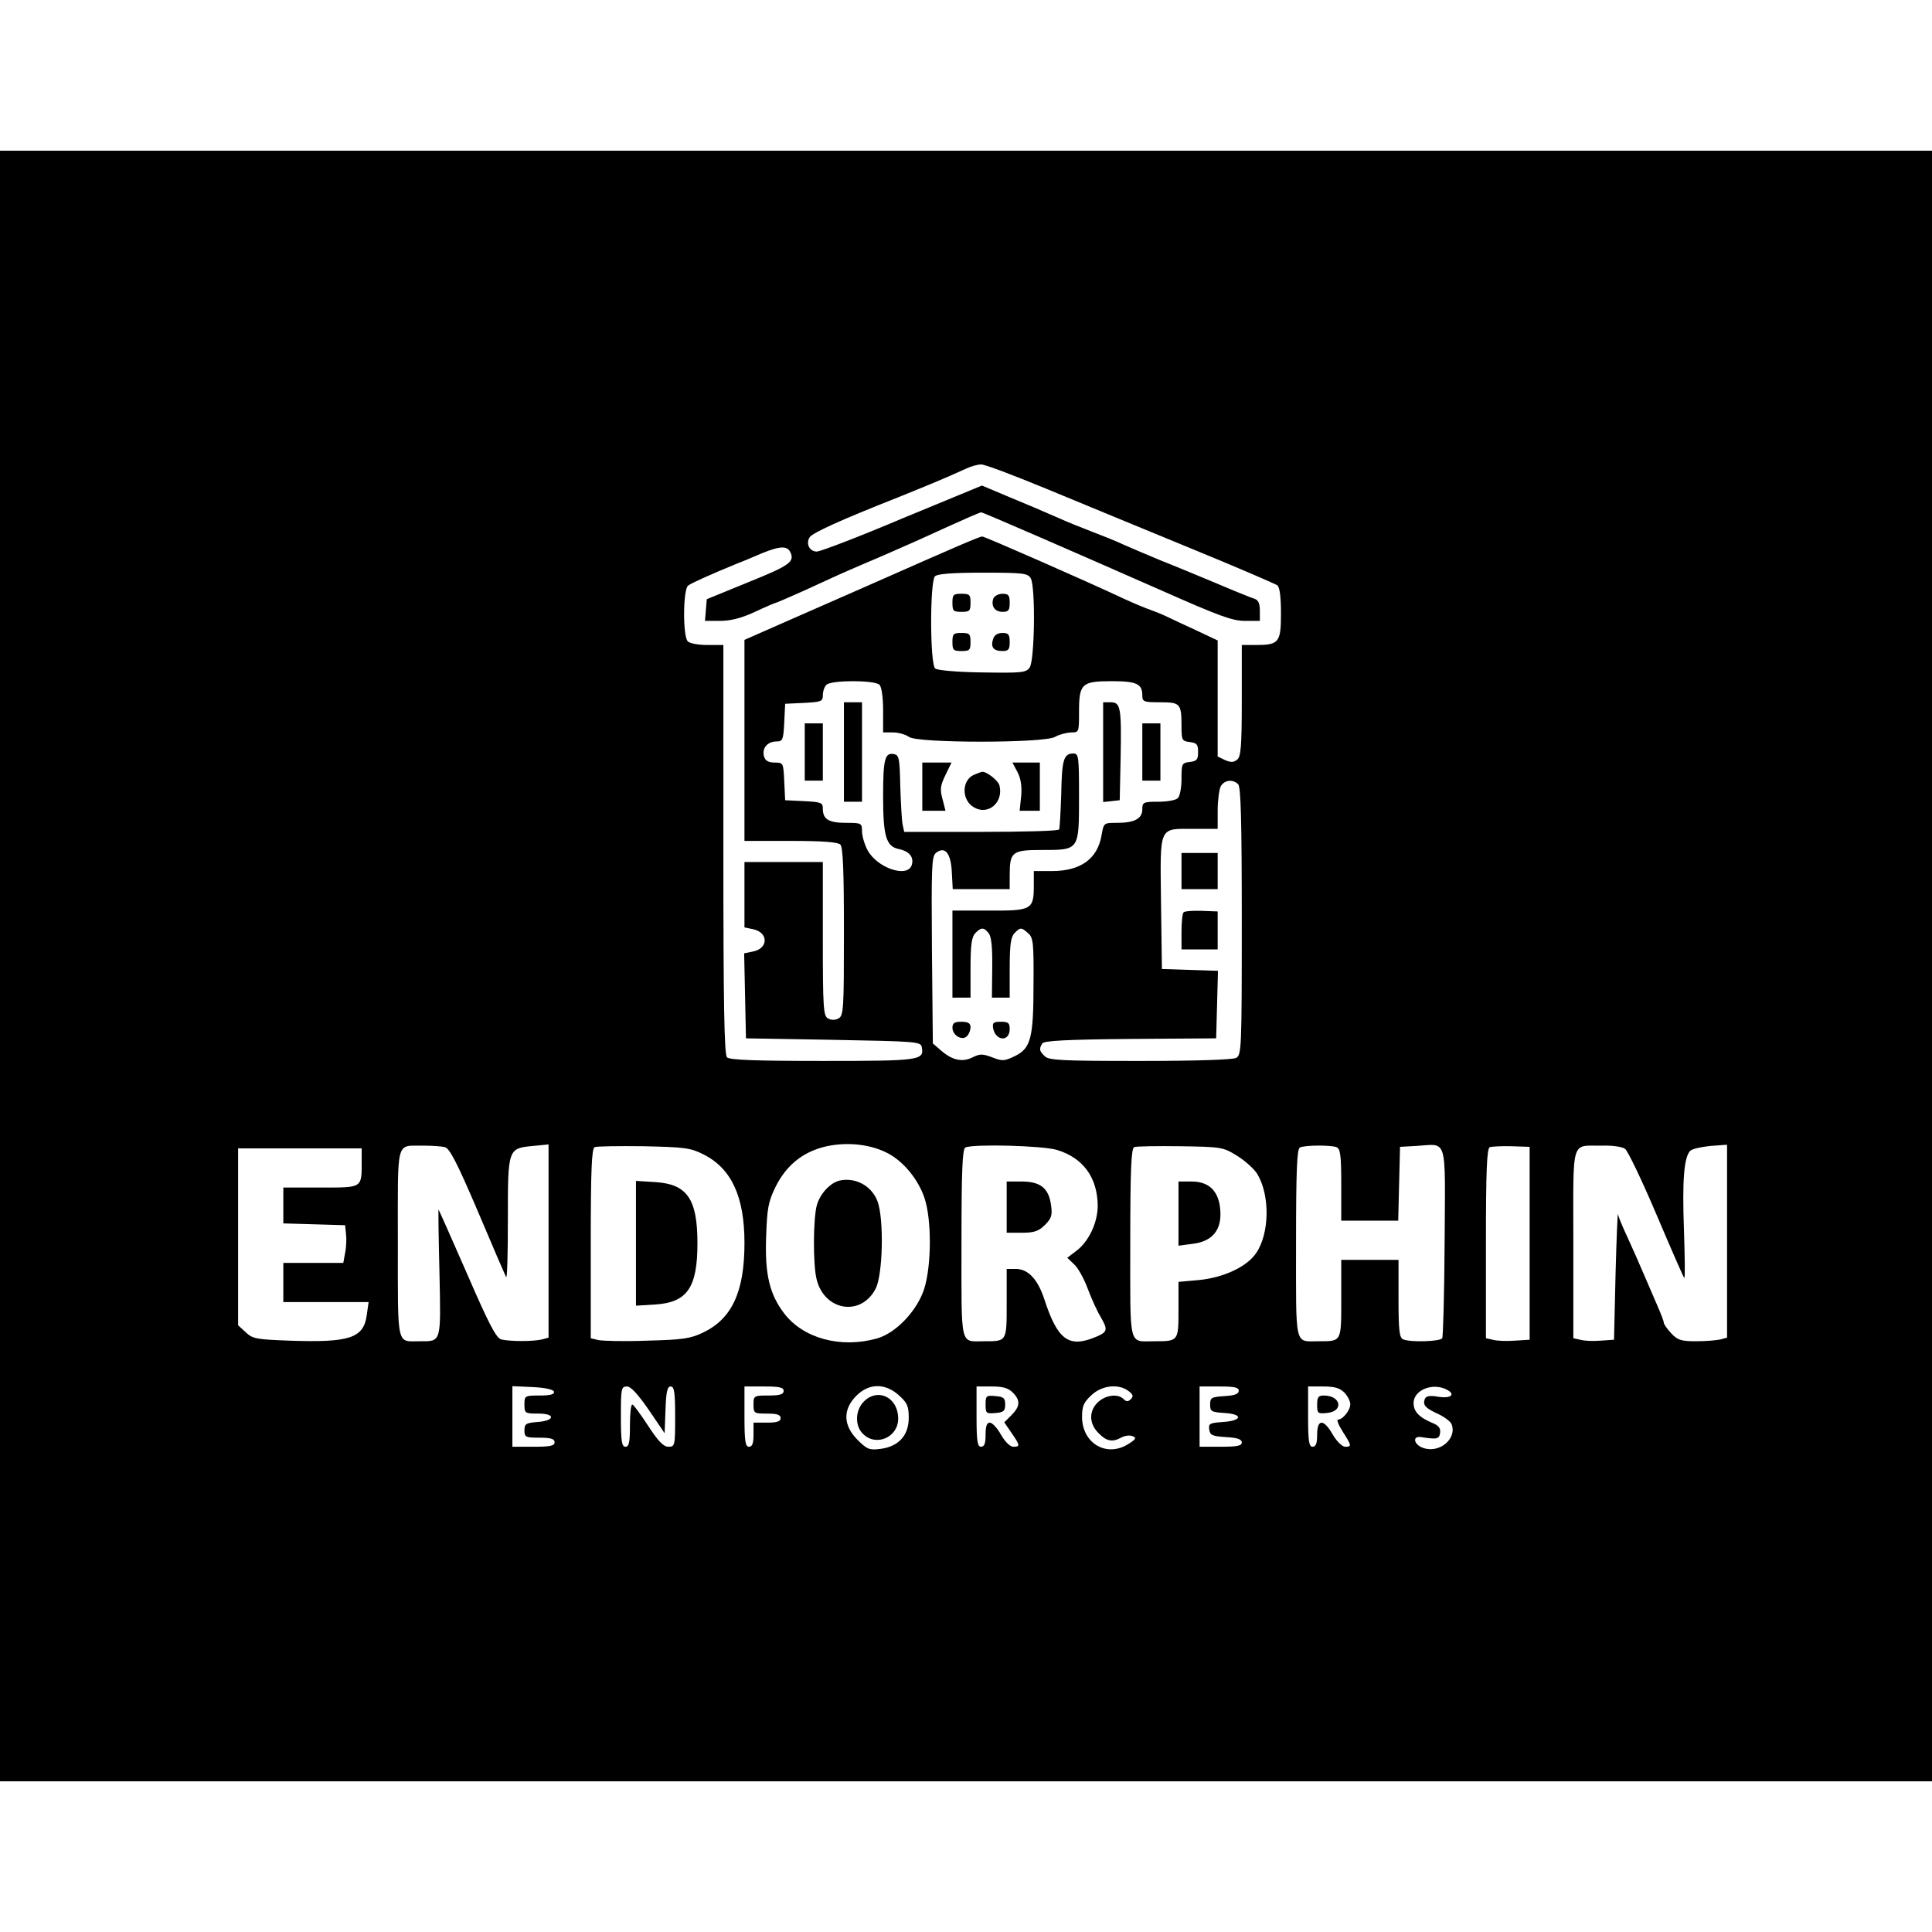 <svg xmlns="http://www.w3.org/2000/svg" version="1.0" width="300" height="300" viewBox="0 0 641 541" preserveAspectRatio="xMidYMid meet">

<g transform="translate(0,541) scale(0.1,-0.1)" fill="#000000" stroke="none">
<path d="M0 2705 l0 -2705 3230 0 3230 0 0 2705 0 2705 -3230 0 -3230 0 0 -2705z m3470 1584 c107 -44 321 -133 475 -196 154 -63 286 -120 293 -125 8 -7 12 -39 12 -94 0 -96 -7 -104 -84 -104 l-46 0 0 -184 c0 -153 -3 -186 -15 -196 -12 -10 -21 -10 -40 -2 l-25 12 0 192 0 193 -72 34 c-40 18 -81 38 -92 43 -10 5 -35 16 -55 23 -20 7 -61 24 -91 38 -130 61 -463 207 -471 207 -9 0 -83 -32 -384 -165 -66 -29 -184 -81 -262 -115 l-143 -63 0 -334 0 -333 153 0 c106 0 157 -4 165 -12 9 -9 12 -87 12 -290 0 -255 -1 -278 -18 -287 -11 -6 -24 -6 -35 0 -15 9 -17 34 -17 264 l0 255 -130 0 -130 0 0 -109 0 -108 29 -6 c51 -11 51 -64 -1 -74 l-29 -6 3 -141 3 -141 290 -5 c269 -5 290 -6 293 -23 9 -45 -2 -47 -327 -47 -225 0 -310 3 -319 12 -9 9 -12 176 -12 690 l0 678 -53 0 c-29 0 -58 5 -65 12 -17 17 -16 172 1 185 10 8 72 36 162 73 11 4 48 19 82 34 64 26 87 26 97 0 11 -29 -8 -42 -142 -96 l-137 -56 -3 -36 -3 -36 50 0 c35 0 71 9 116 30 36 17 67 30 69 30 2 0 44 18 93 40 115 53 115 53 203 91 41 17 118 51 170 74 191 87 211 95 216 95 6 0 300 -128 602 -261 185 -82 231 -99 272 -99 l50 0 0 34 c0 23 -5 35 -17 39 -10 3 -67 26 -128 52 -60 25 -144 60 -185 76 -41 17 -95 40 -120 51 -25 12 -73 31 -107 44 -34 13 -84 33 -110 45 -81 35 -85 37 -172 73 l-83 35 -264 -109 c-144 -61 -272 -110 -284 -110 -24 0 -37 26 -24 47 9 15 104 58 294 133 99 40 155 63 225 95 17 8 39 14 50 14 11 1 108 -36 215 -80z m-50 -298 c16 -30 13 -273 -4 -296 -12 -17 -27 -18 -157 -16 -82 1 -149 7 -156 13 -18 14 -18 289 -1 306 8 8 58 12 160 12 135 0 148 -2 158 -19z m-502 -353 c7 -7 12 -42 12 -85 l0 -73 33 0 c18 0 42 -7 53 -15 28 -21 447 -21 484 0 14 8 37 14 53 15 27 0 27 0 27 69 0 93 9 101 109 101 82 0 101 -9 101 -47 0 -21 4 -23 59 -23 67 0 71 -4 71 -80 0 -46 2 -49 28 -52 23 -3 27 -8 27 -33 0 -25 -4 -30 -27 -33 -27 -3 -28 -6 -28 -56 0 -28 -5 -57 -12 -64 -7 -7 -36 -12 -65 -12 -50 0 -53 -2 -53 -25 0 -31 -26 -45 -83 -45 -45 0 -45 0 -52 -40 -13 -79 -69 -120 -165 -120 l-60 0 0 -48 c0 -80 -7 -84 -148 -83 l-122 0 0 -145 0 -144 30 0 30 0 0 99 c0 77 4 103 16 115 19 20 28 20 44 0 9 -10 13 -46 12 -115 l-1 -99 29 0 30 0 0 99 c0 77 4 103 16 115 19 20 23 20 46 -1 16 -14 18 -33 17 -167 0 -181 -9 -214 -62 -240 -35 -17 -42 -17 -75 -4 -32 12 -41 12 -65 0 -34 -17 -67 -10 -104 22 l-28 24 -3 310 c-2 275 -1 310 13 322 30 24 50 0 53 -64 l3 -56 94 0 95 0 0 46 c0 78 8 84 107 84 124 0 123 -2 123 177 0 133 -1 143 -19 143 -32 0 -38 -21 -40 -135 -2 -60 -5 -113 -7 -117 -3 -5 -120 -8 -259 -8 l-255 0 -5 23 c-3 12 -6 69 -8 127 -2 94 -4 105 -21 108 -30 6 -36 -16 -36 -140 0 -133 10 -166 52 -175 35 -7 51 -27 43 -53 -14 -44 -115 -10 -147 50 -10 19 -18 47 -18 62 0 27 -2 28 -53 28 -58 0 -77 12 -77 47 0 20 -5 22 -62 25 l-63 3 -3 63 c-3 61 -3 62 -32 62 -20 0 -31 6 -35 20 -8 27 11 50 41 50 21 0 23 5 26 63 l3 62 63 3 c57 3 62 5 62 25 0 13 5 28 12 35 16 16 160 16 176 0z m1190 -330 c9 -9 12 -124 12 -455 0 -427 -1 -443 -19 -453 -12 -6 -132 -10 -320 -10 -259 0 -302 2 -315 16 -18 17 -19 24 -8 42 6 9 76 13 293 15 l284 2 3 112 3 112 -93 3 -93 3 -3 220 c-3 259 -9 245 110 245 l78 0 0 61 c0 33 5 69 10 80 12 21 40 25 58 7z m-1171 -1220 c55 -25 108 -87 130 -152 24 -70 24 -221 0 -300 -23 -74 -94 -149 -158 -167 -120 -33 -243 0 -307 83 -49 64 -65 131 -60 257 3 91 7 114 31 163 38 77 100 124 186 138 62 10 127 2 178 -22z m-1461 16 c16 -4 41 -53 109 -212 48 -114 91 -213 94 -219 4 -7 6 79 6 192 0 235 0 235 84 243 l51 5 0 -321 0 -320 -22 -6 c-29 -7 -106 -7 -135 0 -17 5 -41 51 -113 217 -51 117 -94 213 -95 214 -1 2 0 -92 3 -208 5 -236 7 -229 -65 -229 -78 0 -73 -24 -73 325 0 354 -8 322 85 324 28 0 59 -2 71 -5z m858 -24 c93 -47 136 -140 136 -294 0 -161 -41 -251 -137 -297 -41 -20 -67 -24 -185 -27 -76 -3 -149 -1 -163 2 l-25 6 0 314 c0 242 3 316 13 320 6 3 80 4 162 3 136 -3 155 -5 199 -27z m1172 15 c87 -26 135 -91 136 -185 0 -57 -30 -120 -72 -151 l-29 -22 23 -22 c13 -12 33 -48 45 -81 12 -32 31 -74 42 -92 26 -45 24 -51 -16 -68 -89 -37 -126 -10 -170 125 -22 67 -54 101 -95 101 l-30 0 0 -114 c0 -128 1 -126 -75 -126 -81 0 -75 -25 -75 325 0 241 3 314 13 318 29 12 255 6 303 -8z m599 -20 c27 -17 57 -44 67 -61 42 -71 40 -196 -4 -261 -31 -46 -108 -82 -191 -90 l-67 -6 0 -92 c0 -105 0 -105 -80 -105 -87 0 -80 -27 -80 325 0 241 3 315 13 319 6 3 75 4 153 3 137 -2 142 -3 189 -32z m329 29 c13 -5 16 -26 16 -125 l0 -119 95 0 94 0 3 123 3 122 54 3 c105 6 96 37 94 -318 -1 -170 -5 -315 -8 -320 -7 -11 -104 -14 -129 -4 -13 5 -16 27 -16 135 l0 129 -95 0 -95 0 0 -129 c0 -144 2 -141 -75 -141 -81 0 -75 -25 -75 325 0 241 3 314 13 318 18 8 103 8 121 1z m641 -319 l0 -320 -49 -3 c-27 -2 -60 -1 -73 3 l-23 5 0 314 c0 242 3 316 13 320 6 2 39 4 72 3 l60 -2 0 -320z m317 313 c9 -7 56 -105 104 -218 48 -113 89 -207 92 -210 3 -3 2 69 -1 160 -6 163 0 241 21 262 6 6 36 13 67 16 l55 4 0 -320 0 -320 -22 -6 c-13 -3 -49 -6 -81 -6 -50 0 -61 4 -82 26 -14 15 -25 31 -25 36 0 5 -9 28 -19 51 -10 23 -30 69 -44 102 -14 33 -39 90 -56 127 -17 36 -32 72 -33 80 -1 7 -5 -84 -8 -202 l-5 -215 -44 -3 c-25 -2 -55 -1 -68 3 l-23 5 0 314 c0 357 -10 323 96 325 35 1 67 -4 76 -11z m-4192 -40 c0 -91 4 -88 -136 -88 l-124 0 0 -60 0 -59 103 -3 102 -3 3 -29 c2 -16 1 -44 -3 -63 l-6 -33 -99 0 -100 0 0 -65 0 -65 141 0 142 0 -6 -42 c-10 -78 -57 -93 -257 -86 -109 4 -122 6 -145 28 l-25 23 0 294 0 293 205 0 205 0 0 -42z m638 -765 c2 -9 -11 -13 -47 -13 -50 0 -51 -1 -51 -30 0 -29 2 -30 46 -30 59 0 55 -24 -4 -28 -37 -3 -42 -6 -42 -28 0 -22 4 -24 50 -24 38 0 50 -4 50 -15 0 -12 -14 -15 -70 -15 l-70 0 0 100 0 101 67 -3 c42 -2 68 -8 71 -15z m314 -60 l53 -78 3 78 c2 59 6 77 17 77 12 0 15 -19 15 -100 0 -97 -1 -100 -22 -100 -17 0 -34 18 -68 70 -25 38 -48 70 -52 70 -5 0 -8 -31 -8 -70 0 -56 -3 -70 -15 -70 -12 0 -15 18 -15 100 0 93 1 100 20 100 13 0 36 -25 72 -77z m448 62 c0 -11 -12 -15 -50 -15 -49 0 -50 -1 -50 -30 0 -29 2 -30 45 -30 33 0 45 -4 45 -15 0 -11 -12 -15 -45 -15 l-45 0 0 -40 c0 -29 -4 -40 -15 -40 -12 0 -15 18 -15 100 l0 100 65 0 c51 0 65 -3 65 -15z m382 -14 c28 -25 33 -36 33 -75 0 -58 -33 -95 -93 -103 -37 -5 -45 -2 -77 30 -48 48 -49 101 -4 146 42 42 95 43 141 2z m378 9 c26 -26 25 -46 -4 -75 l-24 -24 24 -35 c29 -42 29 -46 6 -46 -11 0 -27 16 -41 40 -12 22 -29 40 -37 40 -10 0 -14 -12 -14 -40 0 -29 -4 -40 -15 -40 -12 0 -15 18 -15 100 l0 100 50 0 c37 0 55 -5 70 -20z m384 5 c16 -12 17 -18 8 -27 -9 -9 -15 -9 -24 0 -19 19 -59 14 -85 -10 -31 -29 -30 -72 2 -103 26 -27 46 -31 76 -14 12 6 28 8 37 4 13 -5 11 -10 -13 -25 -72 -47 -154 0 -155 88 0 36 5 49 31 73 35 33 90 39 123 14z m366 1 c0 -11 -14 -16 -47 -18 -44 -3 -48 -5 -48 -28 0 -23 4 -25 48 -28 63 -4 58 -26 -7 -30 -42 -3 -47 -5 -44 -25 3 -19 10 -22 56 -25 37 -2 52 -7 52 -18 0 -11 -16 -14 -70 -14 l-70 0 0 100 0 100 65 0 c50 0 65 -3 65 -14z m350 -6 c11 -11 20 -29 20 -39 0 -20 -25 -51 -41 -51 -5 0 2 -18 16 -40 30 -47 30 -50 8 -50 -10 0 -28 18 -41 40 -30 53 -52 53 -52 0 0 -29 -4 -40 -15 -40 -12 0 -15 18 -15 100 l0 100 50 0 c37 0 55 -5 70 -20z m341 9 c30 -16 12 -30 -30 -23 -28 5 -40 2 -44 -8 -7 -20 2 -30 46 -50 21 -10 40 -25 43 -33 19 -48 -40 -98 -94 -79 -32 11 -37 41 -7 36 52 -8 60 -7 63 14 2 16 -5 25 -28 34 -42 18 -60 37 -60 65 0 44 65 69 111 44z"/>
<path d="M3160 3910 c0 -27 3 -30 30 -30 27 0 30 3 30 30 0 27 -3 30 -30 30 -27 0 -30 -3 -30 -30z"/>
<path d="M3296 3925 c-9 -25 4 -45 30 -45 20 0 24 5 24 30 0 25 -4 30 -24 30 -13 0 -26 -7 -30 -15z"/>
<path d="M3160 3780 c0 -27 3 -30 30 -30 27 0 30 3 30 30 0 27 -3 30 -30 30 -27 0 -30 -3 -30 -30z"/>
<path d="M3295 3790 c-9 -27 1 -40 31 -40 20 0 24 5 24 30 0 25 -4 30 -24 30 -16 0 -27 -7 -31 -20z"/>
<path d="M2800 3415 l0 -165 30 0 30 0 0 165 0 165 -30 0 -30 0 0 -165z"/>
<path d="M3660 3414 l0 -165 28 3 27 3 3 140 c3 168 0 185 -33 185 l-25 0 0 -166z"/>
<path d="M2670 3415 l0 -95 30 0 30 0 0 95 0 95 -30 0 -30 0 0 -95z"/>
<path d="M3790 3415 l0 -95 30 0 30 0 0 95 0 95 -30 0 -30 0 0 -95z"/>
<path d="M3060 3300 l0 -80 39 0 38 0 -10 39 c-9 32 -7 45 10 80 l20 41 -48 0 -49 0 0 -80z"/>
<path d="M3376 3348 c11 -21 15 -47 12 -80 l-5 -48 33 0 34 0 0 80 0 80 -45 0 -46 0 17 -32z"/>
<path d="M3233 3340 c-43 -17 -44 -85 -1 -109 47 -27 98 17 84 73 -4 17 -46 49 -59 45 -1 0 -12 -4 -24 -9z"/>
<path d="M3160 2500 c0 -25 32 -44 48 -28 7 7 12 20 12 30 0 13 -8 18 -30 18 -23 0 -30 -4 -30 -20z"/>
<path d="M3295 2498 c9 -43 55 -45 55 -2 0 20 -5 24 -29 24 -25 0 -29 -3 -26 -22z"/>
<path d="M3920 3020 l0 -60 60 0 60 0 0 60 0 60 -60 0 -60 0 0 -60z"/>
<path d="M3927 2883 c-4 -3 -7 -33 -7 -65 l0 -58 60 0 60 0 0 63 0 63 -53 2 c-30 1 -57 -1 -60 -5z"/>
<path d="M2785 1993 c-31 -8 -64 -43 -75 -82 -12 -44 -13 -193 -1 -244 25 -107 149 -127 197 -31 23 48 27 226 6 287 -19 52 -73 82 -127 70z"/>
<path d="M2110 1785 l0 -207 65 4 c105 7 139 56 139 203 0 147 -34 196 -139 203 l-65 4 0 -207z"/>
<path d="M3340 1905 l0 -85 50 0 c41 0 56 5 77 26 22 22 25 32 20 67 -8 55 -35 77 -98 77 l-49 0 0 -85z"/>
<path d="M3910 1884 l0 -107 45 6 c74 8 105 54 91 133 -10 49 -41 74 -93 74 l-43 0 0 -106z"/>
<path d="M2860 1253 c-23 -30 -22 -76 3 -100 43 -44 117 -12 117 50 0 75 -75 106 -120 50z"/>
<path d="M3270 1250 c0 -29 2 -31 33 -28 27 2 32 7 32 28 0 21 -5 26 -32 28 -31 3 -33 1 -33 -28z"/>
<path d="M4370 1249 c0 -28 2 -30 32 -27 57 5 48 57 -9 58 -19 0 -23 -5 -23 -31z"/>
</g>
</svg>